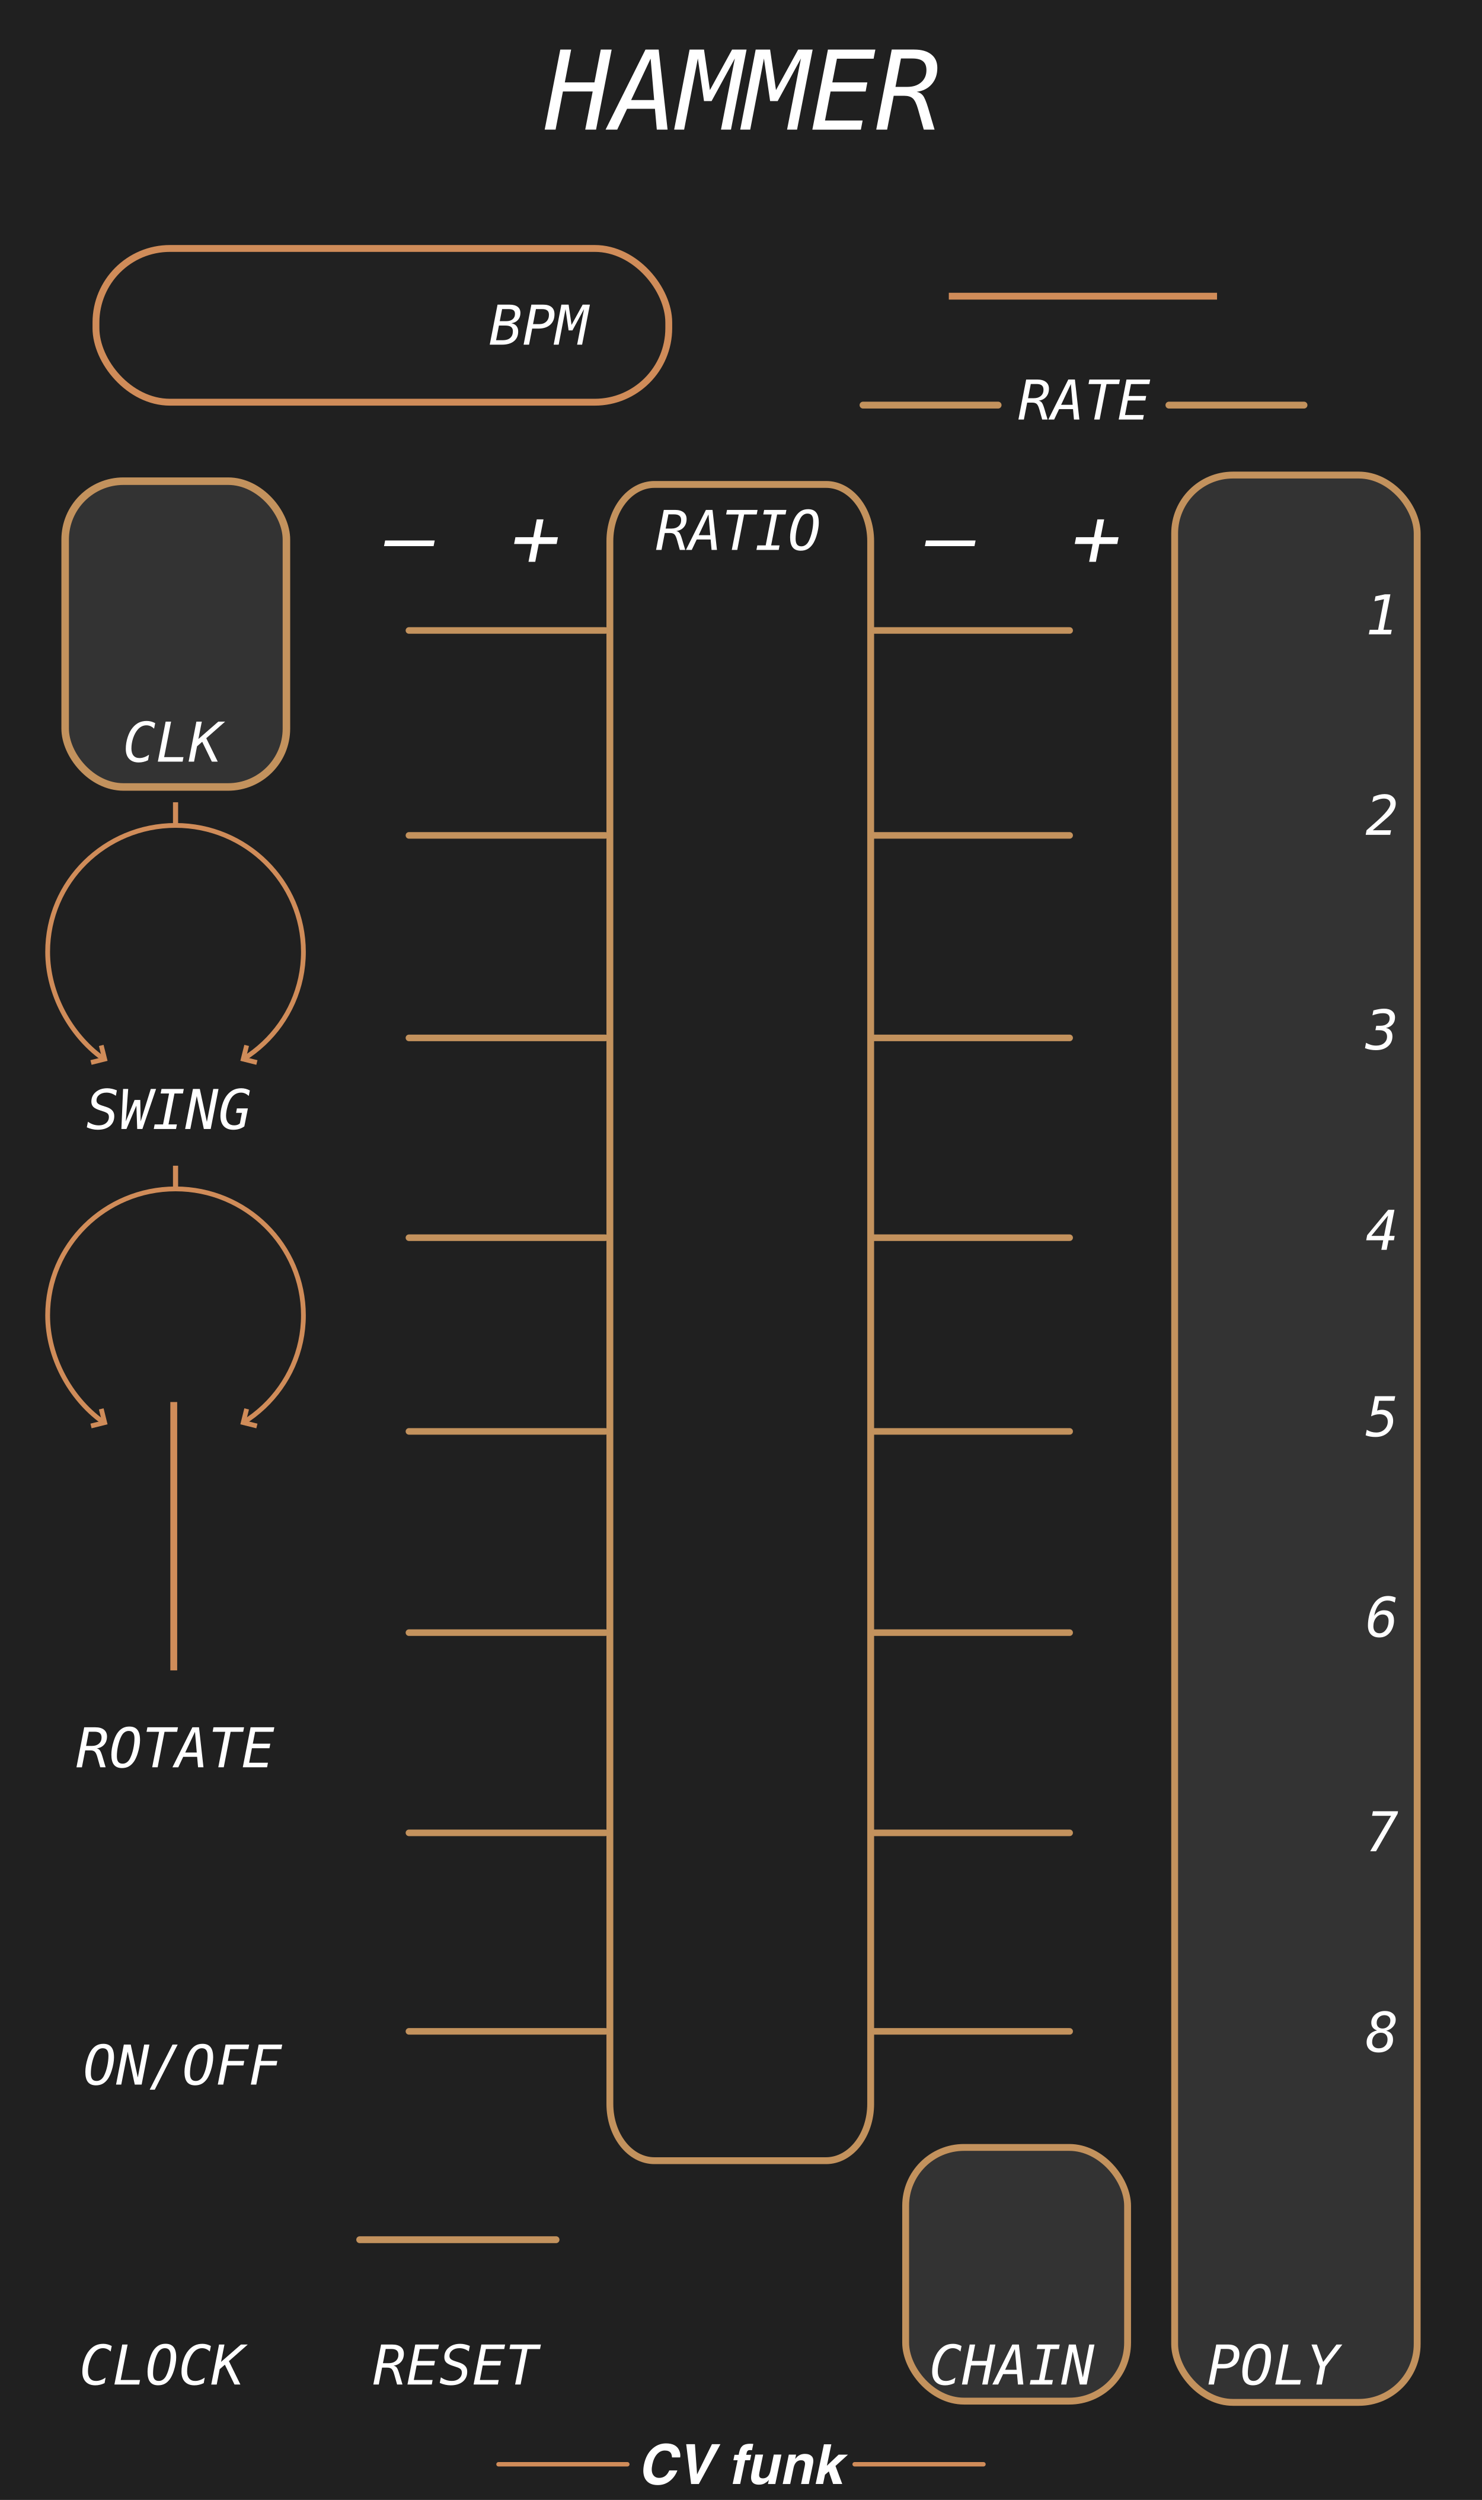 <?xml version="1.0" encoding="UTF-8" standalone="no"?>
<!-- Created with Inkscape (http://www.inkscape.org/) -->

<svg
   width="76.2mm"
   height="128.5mm"
   viewBox="0 0 76.2 128.5"
   version="1.1"
   id="svg8"
   inkscape:version="1.2 (dc2aeda, 2022-05-15)"
   sodipodi:docname="Hammer-dark.svg"
   xml:space="preserve"
   xmlns:inkscape="http://www.inkscape.org/namespaces/inkscape"
   xmlns:sodipodi="http://sodipodi.sourceforge.net/DTD/sodipodi-0.dtd"
   xmlns="http://www.w3.org/2000/svg"
   xmlns:svg="http://www.w3.org/2000/svg"
   xmlns:rdf="http://www.w3.org/1999/02/22-rdf-syntax-ns#"
   xmlns:cc="http://creativecommons.org/ns#"
   xmlns:dc="http://purl.org/dc/elements/1.1/"
   xmlns:serif="http://www.serif.com/"><defs
     id="defs2" /><sodipodi:namedview
     id="base"
     pagecolor="#ffffff"
     bordercolor="#666666"
     borderopacity="1.0"
     inkscape:pageopacity="0.0"
     inkscape:pageshadow="2"
     inkscape:zoom="1.4635467"
     inkscape:cx="320.11278"
     inkscape:cy="238.46181"
     inkscape:document-units="mm"
     inkscape:current-layer="svg8"
     showgrid="false"
     units="mm"
     inkscape:snap-bbox="true"
     inkscape:snap-page="true"
     inkscape:bbox-nodes="false"
     inkscape:snap-bbox-edge-midpoints="false"
     inkscape:window-width="1512"
     inkscape:window-height="916"
     inkscape:window-x="484"
     inkscape:window-y="38"
     inkscape:window-maximized="1"
     inkscape:snap-bbox-midpoints="true"
     inkscape:snap-nodes="false"
     inkscape:showpageshadow="2"
     inkscape:pagecheckerboard="0"
     inkscape:deskcolor="#d1d1d1"
     showguides="true" /><rect
     id="rect1"
     x="-0.065"
     y="-0.389"
     width="76.33"
     height="129.294"
     style="clip-rule:evenodd;fill:#202020;fill-rule:evenodd;stroke-width:0.432;stroke-linejoin:round;stroke-miterlimit:1.5" /><rect
     style="fill:#333333;fill-opacity:1;stroke:#c3925d;stroke-width:0.387;stroke-linecap:square;stroke-dasharray:none;stroke-opacity:1;paint-order:fill markers stroke"
     id="rect24776"
     width="11.377"
     height="15.718"
     x="3.35"
     y="24.733"
     rx="3"
     ry="3" /><rect
     style="fill:#333333;fill-opacity:1;stroke:#c3925d;stroke-width:0.353;stroke-linecap:square;stroke-dasharray:none;stroke-opacity:1;paint-order:fill markers stroke"
     id="rect24722"
     width="12.47"
     height="99.067"
     x="60.397"
     y="24.419"
     rx="3"
     ry="3" /><g
     id="g10544"
     transform="translate(-6.843)"><g
       id="g473"
       transform="translate(25.033)"><path
         id="path128"
         d="m 16.724,125.934 c 0.06,0.127 0.079,0.254 0.058,0.382 h -0.419 c -0.006,-0.098 -0.026,-0.172 -0.058,-0.222 -0.057,-0.089 -0.161,-0.134 -0.311,-0.134 -0.152,0 -0.286,0.063 -0.4,0.188 -0.114,0.125 -0.195,0.303 -0.243,0.532 -0.048,0.23 -0.038,0.401 0.032,0.516 0.069,0.114 0.175,0.171 0.318,0.171 0.147,0 0.27,-0.049 0.368,-0.147 0.054,-0.052 0.105,-0.132 0.155,-0.237 h 0.415 c -0.083,0.223 -0.213,0.405 -0.391,0.545 -0.178,0.139 -0.384,0.209 -0.618,0.209 -0.289,0 -0.496,-0.094 -0.622,-0.283 -0.125,-0.19 -0.153,-0.45 -0.084,-0.781 0.074,-0.357 0.225,-0.633 0.453,-0.826 0.199,-0.168 0.424,-0.253 0.676,-0.253 0.338,0 0.561,0.113 0.67,0.339 z"
         style="clip-rule:evenodd;opacity:1;fill:#ffffff;fill-rule:nonzero;stroke-width:0.356;stroke-linejoin:round;stroke-miterlimit:1.5" /><path
         id="path129"
         d="m 17.652,127.189 0.764,-1.554 h 0.436 l -1.111,2.047 h -0.396 l -0.252,-2.047 h 0.448 z"
         style="clip-rule:evenodd;opacity:1;fill:#ffffff;fill-rule:nonzero;stroke-width:0.356;stroke-linejoin:round;stroke-miterlimit:1.5" /><path
         id="path130"
         d="m 20.435,126.181 -0.059,0.279 h -0.254 l -0.254,1.22 h -0.386 l 0.254,-1.22 h -0.217 l 0.058,-0.279 h 0.213 l 0.02,-0.097 c 0.034,-0.162 0.084,-0.274 0.15,-0.335 0.076,-0.09 0.22,-0.136 0.436,-0.136 0.025,0 0.047,7.1e-4 0.066,0.002 0.02,0.001 0.047,0.004 0.081,0.006 l -0.068,0.323 c -0.021,-0.003 -0.057,-0.005 -0.108,-0.006 -0.051,-10e-4 -0.089,0.01 -0.114,0.035 -0.025,0.025 -0.04,0.052 -0.046,0.081 -0.006,0.03 -0.015,0.072 -0.027,0.128 z"
         style="clip-rule:evenodd;opacity:1;fill:#ffffff;fill-rule:nonzero;stroke-width:0.356;stroke-linejoin:round;stroke-miterlimit:1.5" /><path
         id="path131"
         d="m 21.342,127.468 c -0.004,0.005 -0.016,0.018 -0.036,0.042 -0.019,0.023 -0.04,0.043 -0.064,0.061 -0.073,0.056 -0.14,0.093 -0.201,0.114 -0.061,0.02 -0.13,0.031 -0.206,0.031 -0.219,0 -0.351,-0.08 -0.393,-0.241 -0.024,-0.089 -0.017,-0.22 0.019,-0.393 l 0.189,-0.913 h 0.397 l -0.189,0.913 c -0.018,0.086 -0.022,0.151 -0.011,0.194 0.019,0.077 0.081,0.115 0.184,0.115 0.133,0 0.235,-0.055 0.307,-0.164 0.038,-0.059 0.067,-0.137 0.087,-0.234 l 0.171,-0.824 h 0.393 l -0.315,1.513 h -0.377 z"
         style="clip-rule:evenodd;opacity:1;fill:#ffffff;fill-rule:nonzero;stroke-width:0.356;stroke-linejoin:round;stroke-miterlimit:1.5" /><path
         id="path132"
         d="m 23.188,126.761 c 0.017,-0.08 0.02,-0.141 0.007,-0.183 -0.022,-0.078 -0.086,-0.117 -0.193,-0.117 -0.132,0 -0.234,0.057 -0.306,0.171 -0.038,0.06 -0.067,0.137 -0.086,0.231 l -0.17,0.819 h -0.386 l 0.314,-1.511 h 0.375 l -0.046,0.221 c 0.066,-0.077 0.125,-0.134 0.177,-0.168 0.092,-0.061 0.2,-0.091 0.322,-0.091 0.154,0 0.27,0.041 0.351,0.123 0.08,0.082 0.101,0.218 0.062,0.407 l -0.212,1.019 h -0.398 z"
         style="clip-rule:evenodd;opacity:1;fill:#ffffff;fill-rule:nonzero;stroke-width:0.356;stroke-linejoin:round;stroke-miterlimit:1.5" /><path
         id="path133"
         d="m 24.228,127.205 -0.098,0.476 h -0.381 l 0.425,-2.04 h 0.381 l -0.23,1.103 0.602,-0.57 h 0.481 l -0.64,0.58 0.347,0.927 H 24.646 l -0.22,-0.647 z"
         style="clip-rule:evenodd;opacity:1;fill:#ffffff;fill-rule:nonzero;stroke-width:0.356;stroke-linejoin:round;stroke-miterlimit:1.5" /><path
         id="path134"
         d="m 7.443,126.667 h 6.622"
         style="clip-rule:evenodd;opacity:1;fill:none;fill-rule:evenodd;stroke:#d08c59;stroke-width:0.228px;stroke-linecap:round;stroke-linejoin:round;stroke-miterlimit:1.5" /><path
         id="path135"
         d="m 25.754,126.667 h 6.622"
         style="clip-rule:evenodd;opacity:1;fill:none;fill-rule:evenodd;stroke:#d08c59;stroke-width:0.228px;stroke-linecap:round;stroke-linejoin:round;stroke-miterlimit:1.5" /></g></g><rect
     style="clip-rule:evenodd;fill:#212121;fill-opacity:1;fill-rule:evenodd;stroke:#d08c59;stroke-width:0.353;stroke-linejoin:round;stroke-miterlimit:1.5;stroke-dasharray:none;stroke-opacity:1"
     id="rect1111"
     width="29.452"
     height="7.903"
     x="4.934"
     y="12.771"
     ry="3.806"
     rx="3.806" /><g
     aria-label="CLOCK"
     id="text1194"
     style="font-style:italic;font-size:2.822px;font-family:Menlo;-inkscape-font-specification:'Menlo Italic';text-align:center;text-anchor:middle;fill:#ffffff;stroke-width:0.353;stroke-linecap:round;paint-order:fill markers stroke"
     transform="translate(1.795,-0.02)"><path
       d="m 3.582,122.516 q -0.116,0.057 -0.234,0.084 -0.117,0.029 -0.243,0.029 -0.317,0 -0.492,-0.183 -0.174,-0.183 -0.174,-0.514 0,-0.303 0.096,-0.601 0.096,-0.298 0.254,-0.486 0.147,-0.179 0.325,-0.265 0.178,-0.085 0.405,-0.085 0.11,0 0.219,0.029 0.109,0.029 0.212,0.084 l -0.057,0.285 q -0.088,-0.087 -0.186,-0.13 -0.098,-0.043 -0.208,-0.043 -0.131,0 -0.243,0.057 -0.112,0.055 -0.209,0.17 -0.143,0.169 -0.232,0.434 -0.087,0.265 -0.087,0.531 0,0.238 0.107,0.365 0.107,0.127 0.31,0.127 0.117,0 0.241,-0.044 0.125,-0.044 0.247,-0.128 z"
       style="stroke-width:0.353"
       id="path5129" /><path
       d="m 4.489,120.532 h 0.278 l -0.356,1.823 h 0.994 l -0.045,0.234 H 4.088 Z"
       style="stroke-width:0.353"
       id="path5131" /><path
       d="m 6.371,122.403 q 0.117,0 0.216,-0.07 0.099,-0.07 0.164,-0.201 0.102,-0.2 0.165,-0.484 0.063,-0.284 0.063,-0.546 0,-0.196 -0.073,-0.288 -0.072,-0.094 -0.223,-0.094 -0.117,0 -0.215,0.07 -0.098,0.07 -0.163,0.201 -0.105,0.203 -0.168,0.484 -0.063,0.281 -0.063,0.543 0,0.197 0.072,0.291 0.073,0.094 0.225,0.094 z m 0.894,-1.22 q 0,0.152 -0.032,0.329 -0.03,0.178 -0.09,0.365 -0.04,0.127 -0.087,0.227 -0.045,0.101 -0.099,0.182 -0.121,0.175 -0.271,0.259 -0.15,0.083 -0.35,0.083 -0.277,0 -0.411,-0.17 -0.134,-0.17 -0.134,-0.522 0,-0.153 0.029,-0.328 0.03,-0.176 0.09,-0.364 0.04,-0.127 0.085,-0.227 0.047,-0.101 0.101,-0.182 0.121,-0.175 0.271,-0.258 0.15,-0.084 0.35,-0.084 0.278,0 0.412,0.17 0.135,0.168 0.135,0.52 z"
       style="stroke-width:0.353"
       id="path5133" /><path
       d="m 8.68,122.516 q -0.116,0.057 -0.234,0.084 -0.117,0.029 -0.243,0.029 -0.317,0 -0.492,-0.183 -0.174,-0.183 -0.174,-0.514 0,-0.303 0.096,-0.601 0.096,-0.298 0.254,-0.486 0.147,-0.179 0.325,-0.265 0.178,-0.085 0.405,-0.085 0.11,0 0.219,0.029 0.109,0.029 0.212,0.084 l -0.057,0.285 q -0.088,-0.087 -0.186,-0.13 -0.098,-0.043 -0.208,-0.043 -0.131,0 -0.243,0.057 -0.112,0.055 -0.209,0.17 -0.143,0.169 -0.232,0.434 -0.087,0.265 -0.087,0.531 0,0.238 0.107,0.365 0.107,0.127 0.31,0.127 0.117,0 0.241,-0.044 0.125,-0.044 0.247,-0.128 z"
       style="stroke-width:0.353"
       id="path5135" /><path
       d="m 9.468,120.532 h 0.278 l -0.175,0.892 1.023,-0.892 h 0.35 l -0.969,0.853 0.59,1.204 h -0.302 l -0.496,-1.021 -0.266,0.232 -0.154,0.79 H 9.067 Z"
       style="stroke-width:0.353"
       id="path5137" /></g><g
     aria-label="RESET"
     id="text1198"
     style="font-style:italic;font-size:2.822px;font-family:Menlo;-inkscape-font-specification:'Menlo Italic';text-align:center;text-anchor:middle;fill:#ffffff;stroke-width:0.353;stroke-linecap:round;paint-order:fill markers stroke"
     transform="translate(4.44,-0.02)"><path
       d="m 15.795,121.618 q 0.099,0.019 0.158,0.092 0.061,0.073 0.135,0.317 l 0.167,0.562 H 15.978 l -0.146,-0.52 q -0.061,-0.215 -0.136,-0.282 -0.074,-0.068 -0.226,-0.068 H 15.205 l -0.169,0.87 H 14.756 l 0.398,-2.057 h 0.573 q 0.285,0 0.441,0.124 0.157,0.123 0.157,0.347 0,0.252 -0.143,0.418 -0.142,0.165 -0.387,0.197 z m -0.404,-0.857 -0.141,0.73 h 0.302 q 0.225,0 0.358,-0.117 0.135,-0.119 0.135,-0.314 0,-0.154 -0.087,-0.226 -0.087,-0.073 -0.274,-0.073 z"
       style="stroke-width:0.353"
       id="path5140" /><path
       d="m 16.912,120.532 h 1.22 l -0.045,0.234 H 17.144 l -0.119,0.609 h 0.9 l -0.044,0.234 h -0.901 l -0.143,0.746 h 0.967 l -0.045,0.234 H 16.511 Z"
       style="stroke-width:0.353"
       id="path5142" /><path
       d="m 19.718,120.602 -0.054,0.282 q -0.112,-0.081 -0.232,-0.123 -0.12,-0.041 -0.248,-0.041 -0.227,0 -0.371,0.113 -0.143,0.113 -0.143,0.288 0,0.098 0.068,0.158 0.068,0.061 0.245,0.116 l 0.167,0.054 q 0.225,0.069 0.328,0.185 0.105,0.114 0.105,0.292 0,0.324 -0.229,0.514 -0.229,0.189 -0.624,0.189 -0.143,0 -0.282,-0.032 -0.138,-0.03 -0.276,-0.092 l 0.057,-0.288 q 0.135,0.095 0.273,0.141 0.139,0.045 0.294,0.045 0.227,0 0.369,-0.121 0.142,-0.121 0.142,-0.307 0,-0.113 -0.061,-0.175 -0.061,-0.062 -0.244,-0.119 l -0.139,-0.045 q -0.254,-0.08 -0.356,-0.181 -0.101,-0.102 -0.101,-0.269 0,-0.305 0.227,-0.497 0.227,-0.194 0.594,-0.194 0.11,0 0.234,0.028 0.125,0.028 0.256,0.08 z"
       style="stroke-width:0.353"
       id="path5144" /><path
       d="m 20.31,120.532 h 1.22 l -0.045,0.234 h -0.943 l -0.119,0.609 h 0.9 l -0.044,0.234 h -0.901 l -0.143,0.746 h 0.967 l -0.045,0.234 h -1.247 z"
       style="stroke-width:0.353"
       id="path5146" /><path
       d="m 21.801,120.532 h 1.571 l -0.045,0.234 h -0.646 l -0.353,1.823 h -0.281 l 0.356,-1.823 h -0.646 z"
       style="stroke-width:0.353"
       id="path5148" /></g><path
     d="m 21.026,32.407 h 10.095"
     style="clip-rule:evenodd;display:inline;fill:none;fill-rule:evenodd;stroke:#c3925d;stroke-width:0.338px;stroke-linecap:round;stroke-linejoin:round;stroke-miterlimit:1.5"
     id="path7549" /><path
     d="m 21.026,42.94 h 10.095"
     style="clip-rule:evenodd;display:inline;fill:none;fill-rule:evenodd;stroke:#c3925d;stroke-width:0.338px;stroke-linecap:round;stroke-linejoin:round;stroke-miterlimit:1.5"
     id="path7553" /><path
     d="m 21.026,53.35 h 10.095"
     style="clip-rule:evenodd;display:inline;fill:none;fill-rule:evenodd;stroke:#c3925d;stroke-width:0.338px;stroke-linecap:round;stroke-linejoin:round;stroke-miterlimit:1.5"
     id="path7557" /><path
     d="m 21.026,63.619 h 10.095"
     style="clip-rule:evenodd;display:inline;fill:none;fill-rule:evenodd;stroke:#c3925d;stroke-width:0.338px;stroke-linecap:round;stroke-linejoin:round;stroke-miterlimit:1.5"
     id="path7561" /><path
     d="m 21.026,73.576 h 10.095"
     style="clip-rule:evenodd;display:inline;fill:none;fill-rule:evenodd;stroke:#c3925d;stroke-width:0.338px;stroke-linecap:round;stroke-linejoin:round;stroke-miterlimit:1.5"
     id="path7565" /><path
     d="m 21.026,83.92 h 10.095"
     style="clip-rule:evenodd;display:inline;fill:none;fill-rule:evenodd;stroke:#c3925d;stroke-width:0.338px;stroke-linecap:round;stroke-linejoin:round;stroke-miterlimit:1.5"
     id="path7569" /><path
     d="m 44.903,32.407 h 10.095"
     style="clip-rule:evenodd;display:inline;fill:none;fill-rule:evenodd;stroke:#c3925d;stroke-width:0.338px;stroke-linecap:round;stroke-linejoin:round;stroke-miterlimit:1.5"
     id="path7573" /><path
     d="m 44.903,42.94 h 10.095"
     style="clip-rule:evenodd;display:inline;fill:none;fill-rule:evenodd;stroke:#c3925d;stroke-width:0.338px;stroke-linecap:round;stroke-linejoin:round;stroke-miterlimit:1.5"
     id="path7577" /><path
     d="m 44.903,53.35 h 10.095"
     style="clip-rule:evenodd;display:inline;fill:none;fill-rule:evenodd;stroke:#c3925d;stroke-width:0.338px;stroke-linecap:round;stroke-linejoin:round;stroke-miterlimit:1.5"
     id="path7581" /><path
     d="m 44.903,63.619 h 10.095"
     style="clip-rule:evenodd;display:inline;fill:none;fill-rule:evenodd;stroke:#c3925d;stroke-width:0.338px;stroke-linecap:round;stroke-linejoin:round;stroke-miterlimit:1.5"
     id="path7585" /><path
     d="m 44.903,73.576 h 10.095"
     style="clip-rule:evenodd;display:inline;fill:none;fill-rule:evenodd;stroke:#c3925d;stroke-width:0.338px;stroke-linecap:round;stroke-linejoin:round;stroke-miterlimit:1.5"
     id="path7589" /><path
     d="m 44.903,83.92 h 10.095"
     style="clip-rule:evenodd;display:inline;fill:none;fill-rule:evenodd;stroke:#c3925d;stroke-width:0.338px;stroke-linecap:round;stroke-linejoin:round;stroke-miterlimit:1.5"
     id="path7593" /><path
     d="M 44.767,27.815 V 108.148 c 0,1.608 -1.028,2.914 -2.292,2.914 h -8.825 c -1.265,0 -2.292,-1.306 -2.292,-2.914 V 27.815 c 0,-1.608 1.027,-2.914 2.292,-2.914 h 8.825 c 1.265,0 2.292,1.306 2.292,2.914 z"
     style="clip-rule:evenodd;display:inline;fill:none;fill-rule:evenodd;stroke:#c3925d;stroke-width:0.353;stroke-linecap:round;stroke-linejoin:round;stroke-miterlimit:1.5;stroke-dasharray:none"
     id="path7309" /><g
     aria-label="–"
     id="text7925"
     style="font-style:italic;font-size:4.233px;font-family:Menlo-Italic, Menlo, monospace;clip-rule:evenodd;display:inline;fill:#ffffff;fill-rule:evenodd;stroke-width:0.085;stroke-linecap:round;stroke-linejoin:round;stroke-miterlimit:1.5"
     transform="translate(-94.117,-16.713)"><path
       d="m 113.92,44.495 h 2.549 l -0.058,0.291 h -2.549 z"
       id="path14495" /></g><g
     aria-label="–"
     id="text7931"
     style="font-style:italic;font-size:4.233px;font-family:Menlo-Italic, Menlo, monospace;clip-rule:evenodd;display:inline;fill:#ffffff;fill-rule:evenodd;stroke-width:0.085;stroke-linecap:round;stroke-linejoin:round;stroke-miterlimit:1.5"
     transform="translate(-94.117,-16.713)"><path
       d="m 141.73,44.495 h 2.549 l -0.058,0.291 h -2.549 z"
       id="path14938" /></g><g
     aria-label="+"
     id="text7937"
     style="font-style:italic;font-size:4.233px;font-family:Menlo-Italic, Menlo, monospace;clip-rule:evenodd;display:inline;fill:#ffffff;fill-rule:evenodd;stroke-width:0.085;stroke-linecap:round;stroke-linejoin:round;stroke-miterlimit:1.5"
     transform="translate(-94.117,-16.713)"><path
       d="m 122.062,43.41 -0.178,0.916 h 0.92 l -0.068,0.349 h -0.92 l -0.178,0.916 h -0.347 l 0.178,-0.916 h -0.918 l 0.068,-0.349 h 0.918 l 0.178,-0.916 z"
       id="path14498" /></g><g
     aria-label="+"
     id="text7949"
     style="font-style:italic;font-size:4.233px;font-family:Menlo-Italic, Menlo, monospace;clip-rule:evenodd;display:inline;fill:#ffffff;fill-rule:evenodd;stroke-width:0.085;stroke-linecap:round;stroke-linejoin:round;stroke-miterlimit:1.5"
     transform="translate(-94.117,-16.713)"><path
       d="m 150.889,43.41 -0.178,0.916 h 0.92 l -0.068,0.349 h -0.92 l -0.178,0.916 h -0.347 l 0.178,-0.916 h -0.918 l 0.068,-0.349 h 0.918 l 0.178,-0.916 z"
       id="path14928" /></g><path
     d="m 21.026,94.211 h 10.095"
     style="clip-rule:evenodd;display:inline;fill:none;fill-rule:evenodd;stroke:#c3925d;stroke-width:0.338px;stroke-linecap:round;stroke-linejoin:round;stroke-miterlimit:1.5"
     id="path4314" /><path
     d="m 44.903,94.211 h 10.095"
     style="clip-rule:evenodd;display:inline;fill:none;fill-rule:evenodd;stroke:#c3925d;stroke-width:0.338px;stroke-linecap:round;stroke-linejoin:round;stroke-miterlimit:1.5"
     id="path4316" /><g
     aria-label="HAMMER"
     id="text23145"
     style="font-style:italic;font-size:5.644px;font-family:Menlo;-inkscape-font-specification:'Menlo Italic';text-align:center;text-anchor:middle;fill:#ffffff;stroke-width:0.212;stroke-linecap:square;paint-order:fill markers stroke"><path
       d="m 28.809,2.548 h 0.557 l -0.325,1.687 h 1.524 l 0.325,-1.687 h 0.559 l -0.802,4.115 H 30.091 L 30.474,4.703 H 28.944 l -0.378,1.96 h -0.559 z"
       id="path31741" /><path
       d="m 33.453,3.011 -1.003,2.133 h 1.185 z M 33.189,2.548 h 0.678 l 0.458,4.115 h -0.554 l -0.096,-1.072 h -1.433 l -0.507,1.072 h -0.598 z"
       id="path31743" /><path
       d="m 35.457,2.548 h 0.741 l 0.303,2.084 1.141,-2.084 h 0.744 l -0.802,4.115 h -0.513 L 37.783,3.005 36.587,5.196 H 36.198 L 35.881,3.005 35.176,6.663 h -0.513 z"
       id="path31745" /><path
       d="m 38.855,2.548 h 0.741 l 0.303,2.084 1.141,-2.084 h 0.744 l -0.802,4.115 h -0.513 L 41.181,3.005 39.985,5.196 H 39.597 L 39.28,3.005 38.574,6.663 h -0.513 z"
       id="path31747" /><path
       d="m 42.57,2.548 h 2.439 l -0.091,0.469 h -1.885 l -0.237,1.218 h 1.8 l -0.088,0.469 h -1.802 l -0.287,1.491 h 1.935 l -0.091,0.469 h -2.494 z"
       id="path31749" /><path
       d="m 47.132,4.719 q 0.198,0.039 0.317,0.185 0.121,0.146 0.27,0.634 l 0.333,1.124 h -0.554 l -0.292,-1.039 Q 47.085,5.194 46.933,5.058 46.784,4.923 46.481,4.923 h -0.529 l -0.339,1.739 h -0.559 l 0.797,-4.115 h 1.147 q 0.571,0 0.882,0.248 0.314,0.245 0.314,0.695 0,0.504 -0.287,0.835 -0.284,0.331 -0.774,0.394 z m -0.808,-1.714 -0.281,1.461 h 0.604 q 0.449,0 0.717,-0.234 0.27,-0.237 0.27,-0.628 0,-0.309 -0.174,-0.452 -0.174,-0.146 -0.548,-0.146 z"
       id="path31751" /></g><path
     d="m 21.026,104.415 h 10.095"
     style="clip-rule:evenodd;display:inline;fill:none;fill-rule:evenodd;stroke:#c3925d;stroke-width:0.338px;stroke-linecap:round;stroke-linejoin:round;stroke-miterlimit:1.5"
     id="path23566" /><path
     d="m 44.903,104.415 h 10.095"
     style="clip-rule:evenodd;display:inline;fill:none;fill-rule:evenodd;stroke:#c3925d;stroke-width:0.338px;stroke-linecap:round;stroke-linejoin:round;stroke-miterlimit:1.5"
     id="path23568" /><g
     aria-label="POLY"
     id="text23572"
     style="font-style:italic;font-size:2.822px;font-family:Menlo;-inkscape-font-specification:'Menlo Italic';text-align:center;text-anchor:middle;fill:#666666;stroke-width:0.212;stroke-linecap:square;paint-order:fill markers stroke"
     transform="translate(-1.788,-0.028)"><path
       d="m 64.558,120.768 -0.15,0.773 h 0.322 q 0.227,0 0.362,-0.131 0.136,-0.132 0.136,-0.351 0,-0.149 -0.085,-0.219 -0.085,-0.072 -0.265,-0.072 z m -0.234,-0.229 H 64.93 q 0.284,0 0.433,0.127 0.149,0.127 0.149,0.367 0,0.343 -0.22,0.54 -0.22,0.197 -0.606,0.197 h -0.321 l -0.161,0.827 h -0.28 z"
       style="fill:#ffffff"
       id="path29407" /><path
       d="m 66.244,122.411 q 0.117,0 0.216,-0.07 0.099,-0.07 0.164,-0.201 0.102,-0.2 0.165,-0.484 0.063,-0.284 0.063,-0.546 0,-0.196 -0.073,-0.288 -0.072,-0.094 -0.223,-0.094 -0.117,0 -0.215,0.07 -0.098,0.07 -0.163,0.201 -0.105,0.203 -0.168,0.484 -0.063,0.281 -0.063,0.543 0,0.197 0.072,0.291 0.073,0.094 0.225,0.094 z m 0.894,-1.22 q 0,0.152 -0.032,0.329 -0.03,0.178 -0.09,0.365 -0.04,0.127 -0.087,0.227 -0.045,0.101 -0.099,0.182 -0.121,0.175 -0.271,0.259 -0.15,0.083 -0.35,0.083 -0.277,0 -0.411,-0.17 -0.134,-0.17 -0.134,-0.522 0,-0.153 0.029,-0.328 0.03,-0.176 0.09,-0.364 0.04,-0.127 0.085,-0.227 0.047,-0.101 0.101,-0.182 0.121,-0.175 0.271,-0.258 0.15,-0.084 0.35,-0.084 0.278,0 0.412,0.17 0.135,0.168 0.135,0.52 z"
       style="fill:#ffffff"
       id="path29409" /><path
       d="m 67.76,120.539 h 0.278 l -0.356,1.823 h 0.994 l -0.045,0.234 h -1.272 z"
       style="fill:#ffffff"
       id="path29411" /><path
       d="m 69.219,120.539 h 0.278 l 0.325,0.897 0.685,-0.897 h 0.3 l -0.875,1.134 -0.178,0.923 h -0.285 l 0.181,-0.923 z"
       style="fill:#ffffff"
       id="path29413" /></g><g
     aria-label="1"
     id="text23576"
     style="font-style:italic;font-size:2.822px;font-family:Menlo;-inkscape-font-specification:'Menlo Italic';text-align:center;text-anchor:middle;fill:#666666;stroke-width:0.212;stroke-linecap:square;paint-order:fill markers stroke"
     transform="translate(-0.529,-2.646)"><path
       d="m 70.955,35.018 h 0.431 l 0.305,-1.572 -0.485,0.105 0.048,-0.254 0.485,-0.102 h 0.28 l -0.356,1.823 h 0.426 l -0.045,0.234 h -1.134 z"
       style="fill:#ffffff"
       id="path29437" /></g><g
     aria-label="2"
     id="text23580"
     style="font-style:italic;font-size:2.822px;font-family:Menlo;-inkscape-font-specification:'Menlo Italic';text-align:center;text-anchor:middle;fill:#666666;stroke-width:0.212;stroke-linecap:square;paint-order:fill markers stroke"
     transform="translate(-0.529,-2.646)"><path
       d="m 71.11,45.323 h 0.943 l -0.044,0.234 h -1.26 l 0.045,-0.234 0.429,-0.378 0.054,-0.048 q 0.74,-0.649 0.74,-0.929 0,-0.128 -0.088,-0.201 -0.088,-0.073 -0.245,-0.073 -0.127,0 -0.273,0.047 -0.146,0.045 -0.32,0.139 l 0.057,-0.281 q 0.154,-0.068 0.298,-0.102 0.145,-0.034 0.278,-0.034 0.255,0 0.412,0.134 0.157,0.134 0.157,0.347 0,0.132 -0.05,0.252 -0.048,0.119 -0.161,0.26 -0.045,0.058 -0.164,0.167 -0.119,0.109 -0.367,0.322 z"
       style="fill:#ffffff"
       id="path29434" /></g><g
     aria-label="3"
     id="text23584"
     style="font-style:italic;font-size:2.822px;font-family:Menlo;-inkscape-font-specification:'Menlo Italic';text-align:center;text-anchor:middle;fill:#666666;stroke-width:0.212;stroke-linecap:square;paint-order:fill markers stroke"
     transform="translate(-0.529,-2.646)"><path
       d="m 71.79,55.484 q 0.157,0.028 0.245,0.141 0.088,0.113 0.088,0.287 0,0.322 -0.232,0.518 -0.23,0.196 -0.616,0.196 -0.149,0 -0.291,-0.026 -0.141,-0.025 -0.27,-0.076 l 0.052,-0.277 q 0.125,0.072 0.256,0.109 0.131,0.036 0.266,0.036 0.251,0 0.405,-0.128 0.154,-0.13 0.154,-0.335 0,-0.161 -0.099,-0.244 -0.098,-0.084 -0.288,-0.084 h -0.211 l 0.044,-0.229 h 0.212 q 0.218,0 0.346,-0.103 0.128,-0.103 0.128,-0.274 0,-0.138 -0.085,-0.203 -0.084,-0.066 -0.262,-0.066 -0.113,0 -0.247,0.028 -0.134,0.028 -0.289,0.083 l 0.051,-0.256 q 0.169,-0.045 0.303,-0.066 0.134,-0.022 0.249,-0.022 0.259,0 0.408,0.121 0.149,0.121 0.149,0.331 0,0.211 -0.124,0.354 -0.123,0.142 -0.345,0.187 z"
       style="fill:#ffffff"
       id="path29431" /></g><g
     aria-label="4"
     id="text23588"
     style="font-style:italic;font-size:2.822px;font-family:Menlo;-inkscape-font-specification:'Menlo Italic';text-align:center;text-anchor:middle;fill:#666666;stroke-width:0.212;stroke-linecap:square;paint-order:fill markers stroke"
     transform="translate(-0.529,-2.646)"><path
       d="m 71.901,65.123 -0.861,1.05 h 0.652 z m 0.005,-0.291 h 0.321 l -0.262,1.341 h 0.273 l -0.041,0.226 h -0.274 l -0.096,0.491 h -0.273 l 0.095,-0.491 h -0.874 l 0.05,-0.263 z"
       style="fill:#ffffff"
       id="path29428" /></g><g
     aria-label="5"
     id="text23592"
     style="font-style:italic;font-size:2.822px;font-family:Menlo;-inkscape-font-specification:'Menlo Italic';text-align:center;text-anchor:middle;fill:#666666;stroke-width:0.212;stroke-linecap:square;paint-order:fill markers stroke"
     transform="translate(-0.529,-2.646)"><path
       d="m 71.225,74.413 h 1.042 l -0.045,0.234 h -0.787 l -0.099,0.506 q 0.065,-0.022 0.125,-0.032 0.062,-0.011 0.123,-0.011 0.259,0 0.418,0.157 0.158,0.156 0.158,0.411 0,0.171 -0.073,0.332 -0.072,0.161 -0.204,0.28 -0.121,0.11 -0.278,0.165 -0.156,0.055 -0.353,0.055 -0.149,0 -0.278,-0.023 -0.128,-0.022 -0.227,-0.065 l 0.057,-0.282 q 0.116,0.07 0.237,0.105 0.121,0.034 0.251,0.034 0.256,0 0.424,-0.161 0.168,-0.161 0.168,-0.401 0,-0.176 -0.112,-0.277 -0.11,-0.101 -0.306,-0.101 -0.109,0 -0.223,0.028 -0.113,0.028 -0.216,0.08 z"
       style="fill:#ffffff"
       id="path29425" /></g><g
     aria-label="6"
     id="text23596"
     style="font-style:italic;font-size:2.822px;font-family:Menlo;-inkscape-font-specification:'Menlo Italic';text-align:center;text-anchor:middle;fill:#666666;stroke-width:0.212;stroke-linecap:square;paint-order:fill markers stroke"
     transform="translate(-0.529,-2.646)"><path
       d="m 71.925,85.957 q 0,-0.156 -0.08,-0.24 -0.08,-0.084 -0.227,-0.084 -0.201,0 -0.338,0.174 -0.136,0.174 -0.136,0.435 0,0.167 0.084,0.262 0.084,0.094 0.232,0.094 0.198,0 0.332,-0.185 0.134,-0.185 0.134,-0.456 z m 0.369,-1.193 -0.05,0.256 q -0.08,-0.051 -0.174,-0.077 -0.094,-0.028 -0.197,-0.028 -0.266,0 -0.44,0.198 -0.172,0.197 -0.248,0.587 0.094,-0.141 0.222,-0.212 0.13,-0.073 0.285,-0.073 0.245,0 0.378,0.138 0.134,0.136 0.134,0.39 0,0.164 -0.055,0.328 -0.055,0.164 -0.149,0.278 -0.107,0.134 -0.245,0.2 -0.136,0.066 -0.305,0.066 -0.28,0 -0.433,-0.161 -0.152,-0.161 -0.152,-0.458 0,-0.229 0.054,-0.475 0.054,-0.247 0.147,-0.448 0.135,-0.296 0.345,-0.444 0.211,-0.149 0.496,-0.149 0.103,0 0.201,0.022 0.098,0.021 0.185,0.061 z"
       style="fill:#ffffff"
       id="path29422" /></g><g
     aria-label="7"
     id="text23600"
     style="font-style:italic;font-size:2.822px;font-family:Menlo;-inkscape-font-specification:'Menlo Italic';text-align:center;text-anchor:middle;fill:#666666;stroke-width:0.212;stroke-linecap:square;paint-order:fill markers stroke"
     transform="translate(-0.529,-2.646)"><path
       d="m 71.121,95.746 h 1.29 l -0.022,0.13 -1.109,1.928 h -0.299 l 1.072,-1.823 h -0.976 z"
       style="fill:#ffffff"
       id="path29419" /></g><g
     aria-label="8"
     id="text23604"
     style="font-style:italic;font-size:2.822px;font-family:Menlo;-inkscape-font-specification:'Menlo Italic';text-align:center;text-anchor:middle;fill:#666666;stroke-width:0.212;stroke-linecap:square;paint-order:fill markers stroke"
     transform="translate(-0.529,-2.646)"><path
       d="m 71.872,107.473 q 0,-0.16 -0.091,-0.251 -0.091,-0.091 -0.254,-0.091 -0.196,0 -0.322,0.136 -0.125,0.135 -0.125,0.347 0,0.145 0.092,0.232 0.092,0.087 0.247,0.087 0.204,0 0.328,-0.127 0.125,-0.127 0.125,-0.333 z m -0.539,-0.458 q -0.147,-0.052 -0.222,-0.152 -0.074,-0.101 -0.074,-0.245 0,-0.251 0.204,-0.427 0.204,-0.178 0.499,-0.178 0.245,0 0.398,0.125 0.154,0.125 0.154,0.324 0,0.198 -0.134,0.356 -0.134,0.156 -0.354,0.212 0.174,0.041 0.262,0.156 0.088,0.114 0.088,0.298 0,0.288 -0.209,0.477 -0.209,0.187 -0.536,0.187 -0.285,0 -0.449,-0.141 -0.163,-0.141 -0.163,-0.387 0,-0.229 0.143,-0.391 0.145,-0.163 0.393,-0.214 z m 0.382,-0.787 q -0.175,0 -0.288,0.112 -0.113,0.11 -0.113,0.281 0,0.136 0.08,0.215 0.081,0.079 0.222,0.079 0.169,0 0.285,-0.12 0.116,-0.12 0.116,-0.292 0,-0.125 -0.083,-0.2 -0.083,-0.074 -0.219,-0.074 z"
       style="fill:#ffffff"
       id="path29416" /></g><g
     aria-label="RATE"
     id="text23621"
     style="font-style:italic;font-size:2.822px;font-family:Menlo;-inkscape-font-specification:'Menlo Italic';text-align:center;text-anchor:middle;fill:#ffffff;stroke-width:0.212;stroke-linecap:square;paint-order:fill markers stroke"
     transform="translate(0,-1.587)"><path
       d="m 53.404,22.182 q 0.099,0.019 0.158,0.092 0.061,0.073 0.135,0.317 l 0.167,0.562 h -0.277 l -0.146,-0.52 q -0.061,-0.215 -0.136,-0.282 -0.074,-0.068 -0.226,-0.068 h -0.265 l -0.17,0.87 h -0.28 l 0.398,-2.057 h 0.573 q 0.285,0 0.441,0.124 0.157,0.123 0.157,0.347 0,0.252 -0.143,0.418 -0.142,0.165 -0.387,0.197 z m -0.404,-0.857 -0.141,0.73 h 0.302 q 0.225,0 0.358,-0.117 0.135,-0.119 0.135,-0.314 0,-0.154 -0.087,-0.226 -0.087,-0.073 -0.274,-0.073 z"
       id="path29350" /><path
       d="m 55.061,21.327 -0.502,1.067 h 0.593 z m -0.132,-0.232 h 0.339 l 0.229,2.057 h -0.277 l -0.048,-0.536 h -0.717 l -0.254,0.536 h -0.299 z"
       id="path29352" /><path
       d="m 56.013,21.096 h 1.571 l -0.045,0.234 h -0.646 l -0.353,1.823 h -0.281 l 0.356,-1.823 h -0.646 z"
       id="path29354" /><path
       d="m 57.92,21.096 h 1.22 l -0.045,0.234 h -0.943 l -0.119,0.609 h 0.9 l -0.044,0.234 H 57.988 l -0.143,0.746 h 0.967 l -0.045,0.234 h -1.247 z"
       id="path29356" /></g><g
     aria-label="ON/OFF"
     id="text24720"
     style="font-style:italic;font-size:2.822px;font-family:Menlo;-inkscape-font-specification:'Menlo Italic';text-align:center;text-anchor:middle;fill:#ffffff;stroke-width:0.212;stroke-linecap:square;paint-order:fill markers stroke"
     transform="translate(1.058,0.529)"><path
       d="m 3.91,106.436 q 0.117,0 0.216,-0.07 0.099,-0.07 0.164,-0.201 0.102,-0.2 0.165,-0.484 0.063,-0.284 0.063,-0.546 0,-0.196 -0.073,-0.288 -0.072,-0.094 -0.223,-0.094 -0.117,0 -0.215,0.07 -0.098,0.07 -0.163,0.201 -0.105,0.203 -0.168,0.484 -0.063,0.281 -0.063,0.543 0,0.197 0.072,0.291 0.073,0.094 0.225,0.094 z m 0.894,-1.22 q 0,0.152 -0.032,0.329 -0.03,0.178 -0.09,0.365 -0.04,0.127 -0.087,0.227 -0.045,0.101 -0.099,0.182 -0.121,0.175 -0.271,0.259 -0.15,0.083 -0.35,0.083 -0.277,0 -0.411,-0.17 -0.134,-0.17 -0.134,-0.522 0,-0.153 0.029,-0.328 0.03,-0.176 0.09,-0.364 0.04,-0.127 0.085,-0.227 0.047,-0.101 0.101,-0.182 0.121,-0.175 0.271,-0.258 0.15,-0.084 0.35,-0.084 0.278,0 0.412,0.17 0.135,0.168 0.135,0.52 z"
       id="path29383" /><path
       d="m 5.31,104.565 h 0.353 l 0.364,1.694 0.329,-1.694 h 0.269 l -0.401,2.057 H 5.871 L 5.508,104.928 5.177,106.622 H 4.909 Z"
       id="path29385" /><path
       d="m 6.639,106.884 1.174,-2.319 h 0.263 l -1.177,2.319 z"
       id="path29387" /><path
       d="m 9.008,106.436 q 0.117,0 0.216,-0.07 0.099,-0.07 0.164,-0.201 0.102,-0.2 0.165,-0.484 0.063,-0.284 0.063,-0.546 0,-0.196 -0.073,-0.288 -0.072,-0.094 -0.223,-0.094 -0.117,0 -0.215,0.07 -0.098,0.07 -0.163,0.201 -0.105,0.203 -0.168,0.484 -0.063,0.281 -0.063,0.543 0,0.197 0.072,0.291 0.073,0.094 0.225,0.094 z m 0.894,-1.22 q 0,0.152 -0.032,0.329 -0.03,0.178 -0.09,0.365 -0.04,0.127 -0.087,0.227 -0.045,0.101 -0.099,0.182 -0.121,0.175 -0.271,0.259 -0.15,0.083 -0.35,0.083 -0.277,0 -0.411,-0.17 -0.134,-0.17 -0.134,-0.522 0,-0.153 0.029,-0.328 0.03,-0.176 0.09,-0.364 0.04,-0.127 0.085,-0.227 0.047,-0.101 0.101,-0.182 0.121,-0.175 0.271,-0.258 0.15,-0.084 0.35,-0.084 0.278,0 0.412,0.17 0.135,0.168 0.135,0.52 z"
       id="path29389" /><path
       d="m 10.543,104.565 h 1.211 l -0.045,0.234 h -0.932 l -0.119,0.606 h 0.843 l -0.044,0.234 h -0.845 l -0.192,0.983 h -0.28 z"
       id="path29391" /><path
       d="m 12.242,104.565 h 1.211 l -0.045,0.234 h -0.932 l -0.119,0.606 h 0.843 l -0.044,0.234 h -0.845 l -0.192,0.983 h -0.28 z"
       id="path29393" /></g><g
     aria-label="RATIO"
     id="text24882"
     style="font-style:italic;font-size:2.822px;font-family:Menlo;-inkscape-font-specification:'Menlo Italic';text-align:center;text-anchor:middle;fill:#ffffff;stroke-width:0.353;stroke-linecap:square;paint-order:fill markers stroke"
     transform="translate(0,-2.646)"><path
       d="m 34.772,29.942 q 0.099,0.019 0.158,0.092 0.061,0.073 0.135,0.317 l 0.167,0.562 h -0.277 l -0.146,-0.52 q -0.061,-0.215 -0.136,-0.282 -0.074,-0.068 -0.226,-0.068 h -0.265 l -0.169,0.87 h -0.28 l 0.398,-2.057 h 0.573 q 0.285,0 0.441,0.124 0.157,0.123 0.157,0.347 0,0.252 -0.143,0.418 -0.142,0.165 -0.387,0.197 z m -0.404,-0.857 -0.141,0.73 h 0.302 q 0.225,0 0.358,-0.117 0.135,-0.119 0.135,-0.314 0,-0.154 -0.087,-0.226 -0.087,-0.073 -0.274,-0.073 z"
       style="stroke-width:0.353"
       id="path29359" /><path
       d="m 36.428,29.088 -0.502,1.067 h 0.593 z m -0.132,-0.232 h 0.339 l 0.229,2.057 h -0.277 l -0.048,-0.536 h -0.717 l -0.254,0.536 h -0.299 z"
       style="stroke-width:0.353"
       id="path29361" /><path
       d="m 37.381,28.856 h 1.571 l -0.045,0.234 h -0.646 l -0.353,1.823 H 37.626 l 0.356,-1.823 h -0.646 z"
       style="stroke-width:0.353"
       id="path29363" /><path
       d="m 39.291,28.856 h 1.144 l -0.045,0.234 h -0.433 l -0.307,1.589 h 0.433 l -0.045,0.234 h -1.144 l 0.045,-0.234 h 0.431 l 0.309,-1.589 H 39.245 Z"
       style="stroke-width:0.353"
       id="path29365" /><path
       d="m 41.205,30.728 q 0.117,0 0.216,-0.07 0.099,-0.07 0.164,-0.201 0.102,-0.2 0.165,-0.484 0.063,-0.284 0.063,-0.546 0,-0.196 -0.073,-0.288 -0.072,-0.094 -0.223,-0.094 -0.117,0 -0.215,0.07 -0.098,0.07 -0.163,0.201 -0.105,0.203 -0.168,0.484 -0.063,0.281 -0.063,0.543 0,0.197 0.072,0.291 0.073,0.094 0.225,0.094 z m 0.894,-1.22 q 0,0.152 -0.032,0.329 -0.03,0.178 -0.09,0.365 -0.04,0.127 -0.087,0.227 -0.045,0.101 -0.099,0.182 -0.121,0.175 -0.271,0.259 -0.15,0.083 -0.35,0.083 -0.277,0 -0.411,-0.169 -0.134,-0.17 -0.134,-0.522 0,-0.153 0.029,-0.328 0.03,-0.176 0.09,-0.364 0.04,-0.127 0.085,-0.227 0.047,-0.101 0.101,-0.182 0.121,-0.175 0.271,-0.258 0.15,-0.084 0.35,-0.084 0.278,0 0.412,0.169 0.135,0.168 0.135,0.52 z"
       style="stroke-width:0.353"
       id="path29367" /></g><path
     d="m 60.102,20.823 h 6.946"
     style="clip-rule:evenodd;display:inline;fill:none;fill-rule:evenodd;stroke:#c3925d;stroke-width:0.353;stroke-linecap:round;stroke-linejoin:round;stroke-miterlimit:1.5;stroke-dasharray:none"
     id="path25622" /><path
     d="m 44.374,20.823 h 6.946"
     style="clip-rule:evenodd;display:inline;fill:none;fill-rule:evenodd;stroke:#c3925d;stroke-width:0.353;stroke-linecap:round;stroke-linejoin:round;stroke-miterlimit:1.5;stroke-dasharray:none"
     id="path25624" /><g
     aria-label="BPM"
     id="text25628"
     style="font-style:italic;font-size:2.822px;font-family:Menlo;-inkscape-font-specification:'Menlo Italic';text-align:center;text-anchor:middle;fill:#ffffff;stroke-width:0.353;stroke-linecap:square;paint-order:fill markers stroke"
     transform="translate(-1.587)"><path
       d="m 27.241,16.734 -0.147,0.754 h 0.342 q 0.254,0 0.387,-0.12 0.135,-0.12 0.135,-0.346 0,-0.147 -0.094,-0.218 -0.094,-0.07 -0.291,-0.07 z m 0.163,-0.846 -0.121,0.62 h 0.336 q 0.208,0 0.327,-0.099 0.12,-0.101 0.12,-0.276 0,-0.13 -0.077,-0.187 Q 27.912,15.888 27.74,15.888 Z M 27.169,15.659 h 0.61 q 0.28,0 0.423,0.11 0.143,0.109 0.143,0.321 0,0.212 -0.127,0.356 -0.127,0.142 -0.342,0.169 0.172,0.032 0.263,0.141 0.092,0.109 0.092,0.28 0,0.322 -0.22,0.502 -0.219,0.179 -0.62,0.179 h -0.623 z"
       style="stroke-width:0.353"
       id="path29343" /><path
       d="m 29.143,15.888 -0.15,0.773 h 0.322 q 0.227,0 0.362,-0.131 0.136,-0.132 0.136,-0.351 0,-0.149 -0.085,-0.219 -0.085,-0.072 -0.265,-0.072 z m -0.234,-0.229 h 0.606 q 0.284,0 0.433,0.127 0.149,0.127 0.149,0.367 0,0.343 -0.22,0.54 -0.22,0.197 -0.606,0.197 h -0.321 l -0.161,0.827 h -0.28 z"
       style="stroke-width:0.353"
       id="path29345" /><path
       d="m 30.452,15.659 h 0.371 l 0.152,1.042 0.571,-1.042 h 0.372 l -0.401,2.057 h -0.256 l 0.356,-1.829 -0.598,1.096 H 30.823 l -0.158,-1.096 -0.353,1.829 H 30.055 Z"
       style="stroke-width:0.353"
       id="path29347" /></g><path
     d="m 8.934,72.244 v 13.439"
     style="clip-rule:evenodd;display:inline;fill:none;fill-rule:evenodd;stroke:#d08c59;stroke-width:0.353;stroke-linecap:square;stroke-linejoin:round;stroke-miterlimit:1.5;stroke-dasharray:none;stroke-opacity:1"
     id="path1"
     sodipodi:nodetypes="cc" /><g
     id="g19"
     transform="translate(-35.368,11.878)"
     style="display:inline"><path
       id="path15"
       serif:id="path40"
       d="m 48.577,61.419 -0.702,-0.175 0.175,-0.703"
       style="clip-rule:evenodd;fill:none;fill-rule:evenodd;stroke:#d08c59;stroke-width:0.246px;stroke-linecap:butt;stroke-linejoin:miter;stroke-miterlimit:10" /><g
       id="g18"><path
         id="path16"
         serif:id="path41"
         d="m 40.605,61.17 c -1.629,-1.183 -2.787,-3.29 -2.787,-5.439 0,-3.587 2.946,-6.498 6.575,-6.498 3.629,0 6.576,2.912 6.576,6.498 0,1.849 -0.783,3.518 -2.038,4.702 -0.323,0.304 -0.677,0.577 -1.056,0.811"
         style="clip-rule:evenodd;fill:none;fill-rule:evenodd;stroke:#d08c59;stroke-width:0.246px;stroke-linecap:butt;stroke-linejoin:round;stroke-miterlimit:1.5"
         sodipodi:nodetypes="cssscc" /><path
         d="m 44.394,48.174 v 0.88"
         style="clip-rule:evenodd;fill:none;fill-rule:evenodd;stroke:#d08c59;stroke-width:0.264px;stroke-linecap:square;stroke-linejoin:round;stroke-miterlimit:1.5"
         id="path17"
         sodipodi:nodetypes="cc" /><path
         id="path18"
         serif:id="path40"
         d="m 40.047,61.419 0.702,-0.175 -0.175,-0.703"
         style="clip-rule:evenodd;fill:none;fill-rule:evenodd;stroke:#d08c59;stroke-width:0.246px;stroke-linecap:butt;stroke-linejoin:miter;stroke-miterlimit:10" /></g></g><g
     aria-label="ROTATE"
     id="text27141"
     style="font-style:italic;font-size:2.822px;font-family:Menlo;-inkscape-font-specification:'Menlo Italic';text-align:center;text-anchor:middle;fill:#ffffff;stroke-width:0.353;stroke-linecap:square;paint-order:fill markers stroke"
     transform="translate(0,14.288)"><path
       d="m 4.971,75.582 q 0.099,0.019 0.158,0.092 0.061,0.073 0.135,0.317 l 0.167,0.562 H 5.154 L 5.008,76.034 Q 4.948,75.819 4.872,75.752 4.797,75.684 4.646,75.684 H 4.381 L 4.212,76.554 H 3.932 l 0.398,-2.057 h 0.573 q 0.285,0 0.441,0.124 0.157,0.123 0.157,0.347 0,0.252 -0.143,0.418 -0.142,0.165 -0.387,0.197 z M 4.567,74.725 4.427,75.455 h 0.302 q 0.225,0 0.358,-0.117 0.135,-0.119 0.135,-0.314 0,-0.154 -0.087,-0.226 -0.087,-0.073 -0.274,-0.073 z"
       style="stroke-width:0.353"
       id="path29370" /><path
       d="m 6.306,76.368 q 0.117,0 0.216,-0.07 0.099,-0.07 0.164,-0.201 0.102,-0.2 0.165,-0.484 0.063,-0.284 0.063,-0.546 0,-0.196 -0.073,-0.288 -0.072,-0.094 -0.223,-0.094 -0.117,0 -0.215,0.07 -0.098,0.07 -0.163,0.201 -0.105,0.203 -0.168,0.484 -0.063,0.281 -0.063,0.543 0,0.197 0.072,0.291 0.073,0.094 0.225,0.094 z m 0.894,-1.22 q 0,0.152 -0.032,0.329 -0.03,0.178 -0.09,0.365 -0.04,0.127 -0.087,0.227 -0.045,0.101 -0.099,0.182 -0.121,0.175 -0.271,0.259 -0.15,0.083 -0.35,0.083 -0.277,0 -0.411,-0.169 -0.134,-0.169 -0.134,-0.522 0,-0.153 0.029,-0.328 0.03,-0.176 0.09,-0.364 0.04,-0.127 0.085,-0.227 0.047,-0.101 0.101,-0.182 0.121,-0.175 0.271,-0.258 0.15,-0.084 0.35,-0.084 0.278,0 0.412,0.169 0.135,0.168 0.135,0.52 z"
       style="stroke-width:0.353"
       id="path29372" /><path
       d="m 7.58,74.496 h 1.571 l -0.045,0.234 H 8.459 l -0.353,1.823 H 7.825 l 0.356,-1.823 H 7.534 Z"
       style="stroke-width:0.353"
       id="path29374" /><path
       d="M 10.026,74.728 9.524,75.794 H 10.117 Z M 9.893,74.496 h 0.339 l 0.229,2.057 h -0.277 l -0.048,-0.536 H 9.419 L 9.166,76.554 H 8.867 Z"
       style="stroke-width:0.353"
       id="path29376" /><path
       d="m 10.978,74.496 h 1.571 l -0.045,0.234 h -0.646 l -0.353,1.823 h -0.281 l 0.356,-1.823 h -0.646 z"
       style="stroke-width:0.353"
       id="path29378" /><path
       d="m 12.885,74.496 h 1.22 l -0.045,0.234 h -0.943 l -0.119,0.609 h 0.9 l -0.044,0.234 h -0.901 l -0.143,0.746 h 0.967 l -0.045,0.234 H 12.484 Z"
       style="stroke-width:0.353"
       id="path29380" /></g><path
     d="M 62.4,15.225 H 48.962"
     style="clip-rule:evenodd;display:inline;fill:none;fill-rule:evenodd;stroke:#d08c59;stroke-width:0.353;stroke-linecap:square;stroke-linejoin:round;stroke-miterlimit:1.5;stroke-dasharray:none;stroke-opacity:1"
     id="path10"
     sodipodi:nodetypes="cc"
     inkscape:transform-center-x="-0.50506325"
     inkscape:transform-center-y="1.5151897" /><g
     aria-label="CLK"
     id="text29442"
     style="font-style:italic;font-size:2.822px;font-family:Menlo;-inkscape-font-specification:'Menlo Italic';text-align:center;text-anchor:middle;fill:#ffffff;stroke-width:0.353;stroke-linecap:square;paint-order:fill markers stroke"
     transform="translate(0,3.175)"><path
       d="m 7.611,35.903 q -0.116,0.057 -0.234,0.084 -0.117,0.029 -0.243,0.029 -0.317,0 -0.492,-0.183 -0.174,-0.183 -0.174,-0.514 0,-0.303 0.096,-0.601 0.096,-0.298 0.254,-0.486 0.147,-0.179 0.325,-0.265 0.178,-0.085 0.405,-0.085 0.11,0 0.219,0.029 0.109,0.029 0.212,0.084 l -0.057,0.285 q -0.088,-0.087 -0.186,-0.13 -0.098,-0.043 -0.208,-0.043 -0.131,0 -0.243,0.057 -0.112,0.055 -0.209,0.169 -0.143,0.17 -0.232,0.434 -0.087,0.265 -0.087,0.531 0,0.238 0.107,0.365 0.107,0.127 0.31,0.127 0.117,0 0.241,-0.044 0.125,-0.044 0.247,-0.128 z"
       style="stroke-width:0.353"
       id="path31754" /><path
       d="M 8.517,33.918 H 8.796 L 8.44,35.741 h 0.994 l -0.045,0.234 H 8.116 Z"
       style="stroke-width:0.353"
       id="path31756" /><path
       d="m 10.098,33.918 h 0.278 l -0.175,0.892 1.023,-0.892 h 0.35 l -0.969,0.853 0.59,1.204 H 10.893 l -0.496,-1.021 -0.266,0.232 -0.154,0.79 H 9.697 Z"
       style="stroke-width:0.353"
       id="path31758" /></g><rect
     style="fill:#333333;fill-opacity:1;stroke:#c3925d;stroke-width:0.353;stroke-linecap:square;stroke-dasharray:none;stroke-opacity:1;paint-order:fill markers stroke"
     id="rect31887"
     width="11.411"
     height="13.04"
     x="46.566"
     y="110.381"
     rx="3"
     ry="3" /><g
     aria-label="CHAIN"
     id="text31899"
     style="font-style:italic;font-size:2.822px;font-family:Menlo;-inkscape-font-specification:'Menlo Italic';text-align:center;text-anchor:middle;fill:#ffffff;stroke-width:0.353;stroke-linecap:square;paint-order:fill markers stroke"
     transform="translate(-0.858,0.193)"><path
       d="m 49.93,122.303 q -0.116,0.057 -0.234,0.084 -0.117,0.029 -0.243,0.029 -0.317,0 -0.492,-0.183 -0.174,-0.183 -0.174,-0.514 0,-0.303 0.096,-0.601 0.096,-0.298 0.254,-0.486 0.147,-0.179 0.325,-0.265 0.178,-0.085 0.405,-0.085 0.11,0 0.219,0.029 0.109,0.029 0.212,0.084 l -0.057,0.285 q -0.088,-0.087 -0.186,-0.13 -0.098,-0.043 -0.208,-0.043 -0.131,0 -0.243,0.057 -0.112,0.055 -0.209,0.17 -0.143,0.17 -0.232,0.434 -0.087,0.265 -0.087,0.531 0,0.238 0.107,0.365 0.107,0.127 0.31,0.127 0.117,0 0.241,-0.044 0.125,-0.044 0.247,-0.128 z"
       style="stroke-width:0.353"
       id="path31901" /><path
       d="m 50.718,120.319 h 0.278 l -0.163,0.843 h 0.762 l 0.163,-0.843 h 0.28 l -0.401,2.057 h -0.278 l 0.192,-0.98 h -0.765 l -0.189,0.98 h -0.28 z"
       style="stroke-width:0.353"
       id="path31903" /><path
       d="m 53.04,120.551 -0.502,1.067 h 0.593 z M 52.908,120.319 h 0.339 l 0.229,2.057 H 53.199 l -0.048,-0.536 h -0.717 l -0.254,0.536 h -0.299 z"
       style="stroke-width:0.353"
       id="path31905" /><path
       d="m 54.203,120.319 h 1.144 l -0.045,0.234 h -0.433 l -0.307,1.589 h 0.433 l -0.045,0.234 h -1.144 l 0.045,-0.234 h 0.431 l 0.309,-1.589 h -0.433 z"
       style="stroke-width:0.353"
       id="path31907" /><path
       d="m 55.818,120.319 h 0.353 l 0.364,1.694 0.329,-1.694 h 0.269 l -0.401,2.057 h -0.353 l -0.364,-1.694 -0.331,1.694 h -0.267 z"
       style="stroke-width:0.353"
       id="path31909" /></g><path
     d="m 18.495,115.124 h 10.095"
     style="clip-rule:evenodd;display:inline;fill:none;fill-rule:evenodd;stroke:#c3925d;stroke-width:0.353;stroke-linecap:round;stroke-linejoin:round;stroke-miterlimit:1.5;stroke-dasharray:none"
     id="path32446" /><g
     id="g434"
     transform="translate(-35.368,-6.805)"
     style="display:inline"><path
       id="path424"
       serif:id="path40"
       d="m 48.577,61.419 -0.702,-0.175 0.175,-0.703"
       style="clip-rule:evenodd;fill:none;fill-rule:evenodd;stroke:#d08c59;stroke-width:0.246px;stroke-linecap:butt;stroke-linejoin:miter;stroke-miterlimit:10" /><g
       id="g432"><path
         id="path426"
         serif:id="path41"
         d="m 40.605,61.17 c -1.629,-1.183 -2.787,-3.29 -2.787,-5.439 0,-3.587 2.946,-6.498 6.575,-6.498 3.629,0 6.576,2.912 6.576,6.498 0,1.849 -0.783,3.518 -2.038,4.702 -0.323,0.304 -0.677,0.577 -1.056,0.811"
         style="clip-rule:evenodd;fill:none;fill-rule:evenodd;stroke:#d08c59;stroke-width:0.246px;stroke-linecap:butt;stroke-linejoin:round;stroke-miterlimit:1.5"
         sodipodi:nodetypes="cssscc" /><path
         d="m 44.394,48.174 v 0.88"
         style="clip-rule:evenodd;fill:none;fill-rule:evenodd;stroke:#d08c59;stroke-width:0.264px;stroke-linecap:square;stroke-linejoin:round;stroke-miterlimit:1.5"
         id="path428"
         sodipodi:nodetypes="cc" /><path
         id="path430"
         serif:id="path40"
         d="m 40.047,61.419 0.702,-0.175 -0.175,-0.703"
         style="clip-rule:evenodd;fill:none;fill-rule:evenodd;stroke:#d08c59;stroke-width:0.246px;stroke-linecap:butt;stroke-linejoin:miter;stroke-miterlimit:10" /></g></g><g
     aria-label="SWING"
     id="text490"
     style="font-style:italic;font-size:2.822px;font-family:Menlo;-inkscape-font-specification:'Menlo Italic';text-align:center;text-anchor:middle;fill:#666666;stroke:#000000;stroke-width:0.353;stroke-linecap:square;paint-order:fill markers stroke"><path
       d="m 6.01,56.044 -0.054,0.282 q -0.112,-0.081 -0.232,-0.123 -0.12,-0.041 -0.248,-0.041 -0.227,0 -0.371,0.113 -0.143,0.113 -0.143,0.288 0,0.098 0.068,0.158 0.068,0.061 0.245,0.116 l 0.167,0.054 q 0.225,0.069 0.328,0.185 0.105,0.114 0.105,0.292 0,0.324 -0.229,0.514 -0.229,0.189 -0.624,0.189 -0.143,0 -0.282,-0.032 -0.138,-0.03 -0.276,-0.092 l 0.057,-0.288 q 0.135,0.095 0.273,0.141 0.139,0.045 0.294,0.045 0.227,0 0.369,-0.121 0.142,-0.121 0.142,-0.307 0,-0.113 -0.061,-0.175 -0.061,-0.062 -0.244,-0.119 L 5.155,57.078 Q 4.901,56.998 4.799,56.897 4.698,56.795 4.698,56.628 q 0,-0.305 0.227,-0.497 0.227,-0.194 0.594,-0.194 0.11,0 0.234,0.028 0.125,0.028 0.256,0.08 z"
       style="fill:#ffffff;stroke:none;stroke-width:0.353"
       id="path492" /><path
       d="m 6.329,55.974 h 0.263 L 6.468,57.641 6.921,56.539 h 0.291 l 0.021,1.105 L 7.752,55.974 H 8.025 L 7.322,58.031 H 7.055 L 7.012,56.832 6.501,58.031 H 6.242 Z"
       style="fill:#ffffff;stroke:none;stroke-width:0.353"
       id="path494" /><path
       d="M 8.305,55.974 H 9.449 l -0.045,0.234 H 8.97 L 8.663,57.797 h 0.433 l -0.045,0.234 H 7.907 l 0.045,-0.234 H 8.383 L 8.692,56.208 H 8.259 Z"
       style="fill:#ffffff;stroke:none;stroke-width:0.353"
       id="path496" /><path
       d="m 9.92,55.974 h 0.353 l 0.364,1.694 0.329,-1.694 h 0.269 l -0.401,2.057 H 10.481 L 10.117,56.338 9.786,58.031 H 9.519 Z"
       style="fill:#ffffff;stroke:none;stroke-width:0.353"
       id="path498" /><path
       d="m 12.562,57.899 q -0.12,0.085 -0.262,0.13 -0.142,0.043 -0.303,0.043 -0.32,0 -0.492,-0.185 -0.171,-0.186 -0.171,-0.529 0,-0.124 0.022,-0.263 0.023,-0.141 0.068,-0.294 0.048,-0.161 0.113,-0.291 0.065,-0.131 0.142,-0.223 0.147,-0.179 0.325,-0.265 0.179,-0.085 0.408,-0.085 0.11,0 0.219,0.029 0.11,0.029 0.216,0.084 l -0.057,0.285 q -0.09,-0.087 -0.189,-0.13 -0.098,-0.043 -0.209,-0.043 -0.135,0 -0.254,0.058 -0.119,0.057 -0.212,0.168 -0.061,0.072 -0.114,0.179 -0.054,0.107 -0.095,0.241 -0.047,0.157 -0.072,0.295 -0.023,0.138 -0.023,0.249 0,0.236 0.109,0.364 0.109,0.128 0.309,0.128 0.094,0 0.168,-0.025 0.074,-0.026 0.125,-0.074 l 0.105,-0.542 h -0.299 l 0.041,-0.229 h 0.565 z"
       style="fill:#ffffff;stroke:none;stroke-width:0.353"
       id="path500" /></g></svg>
